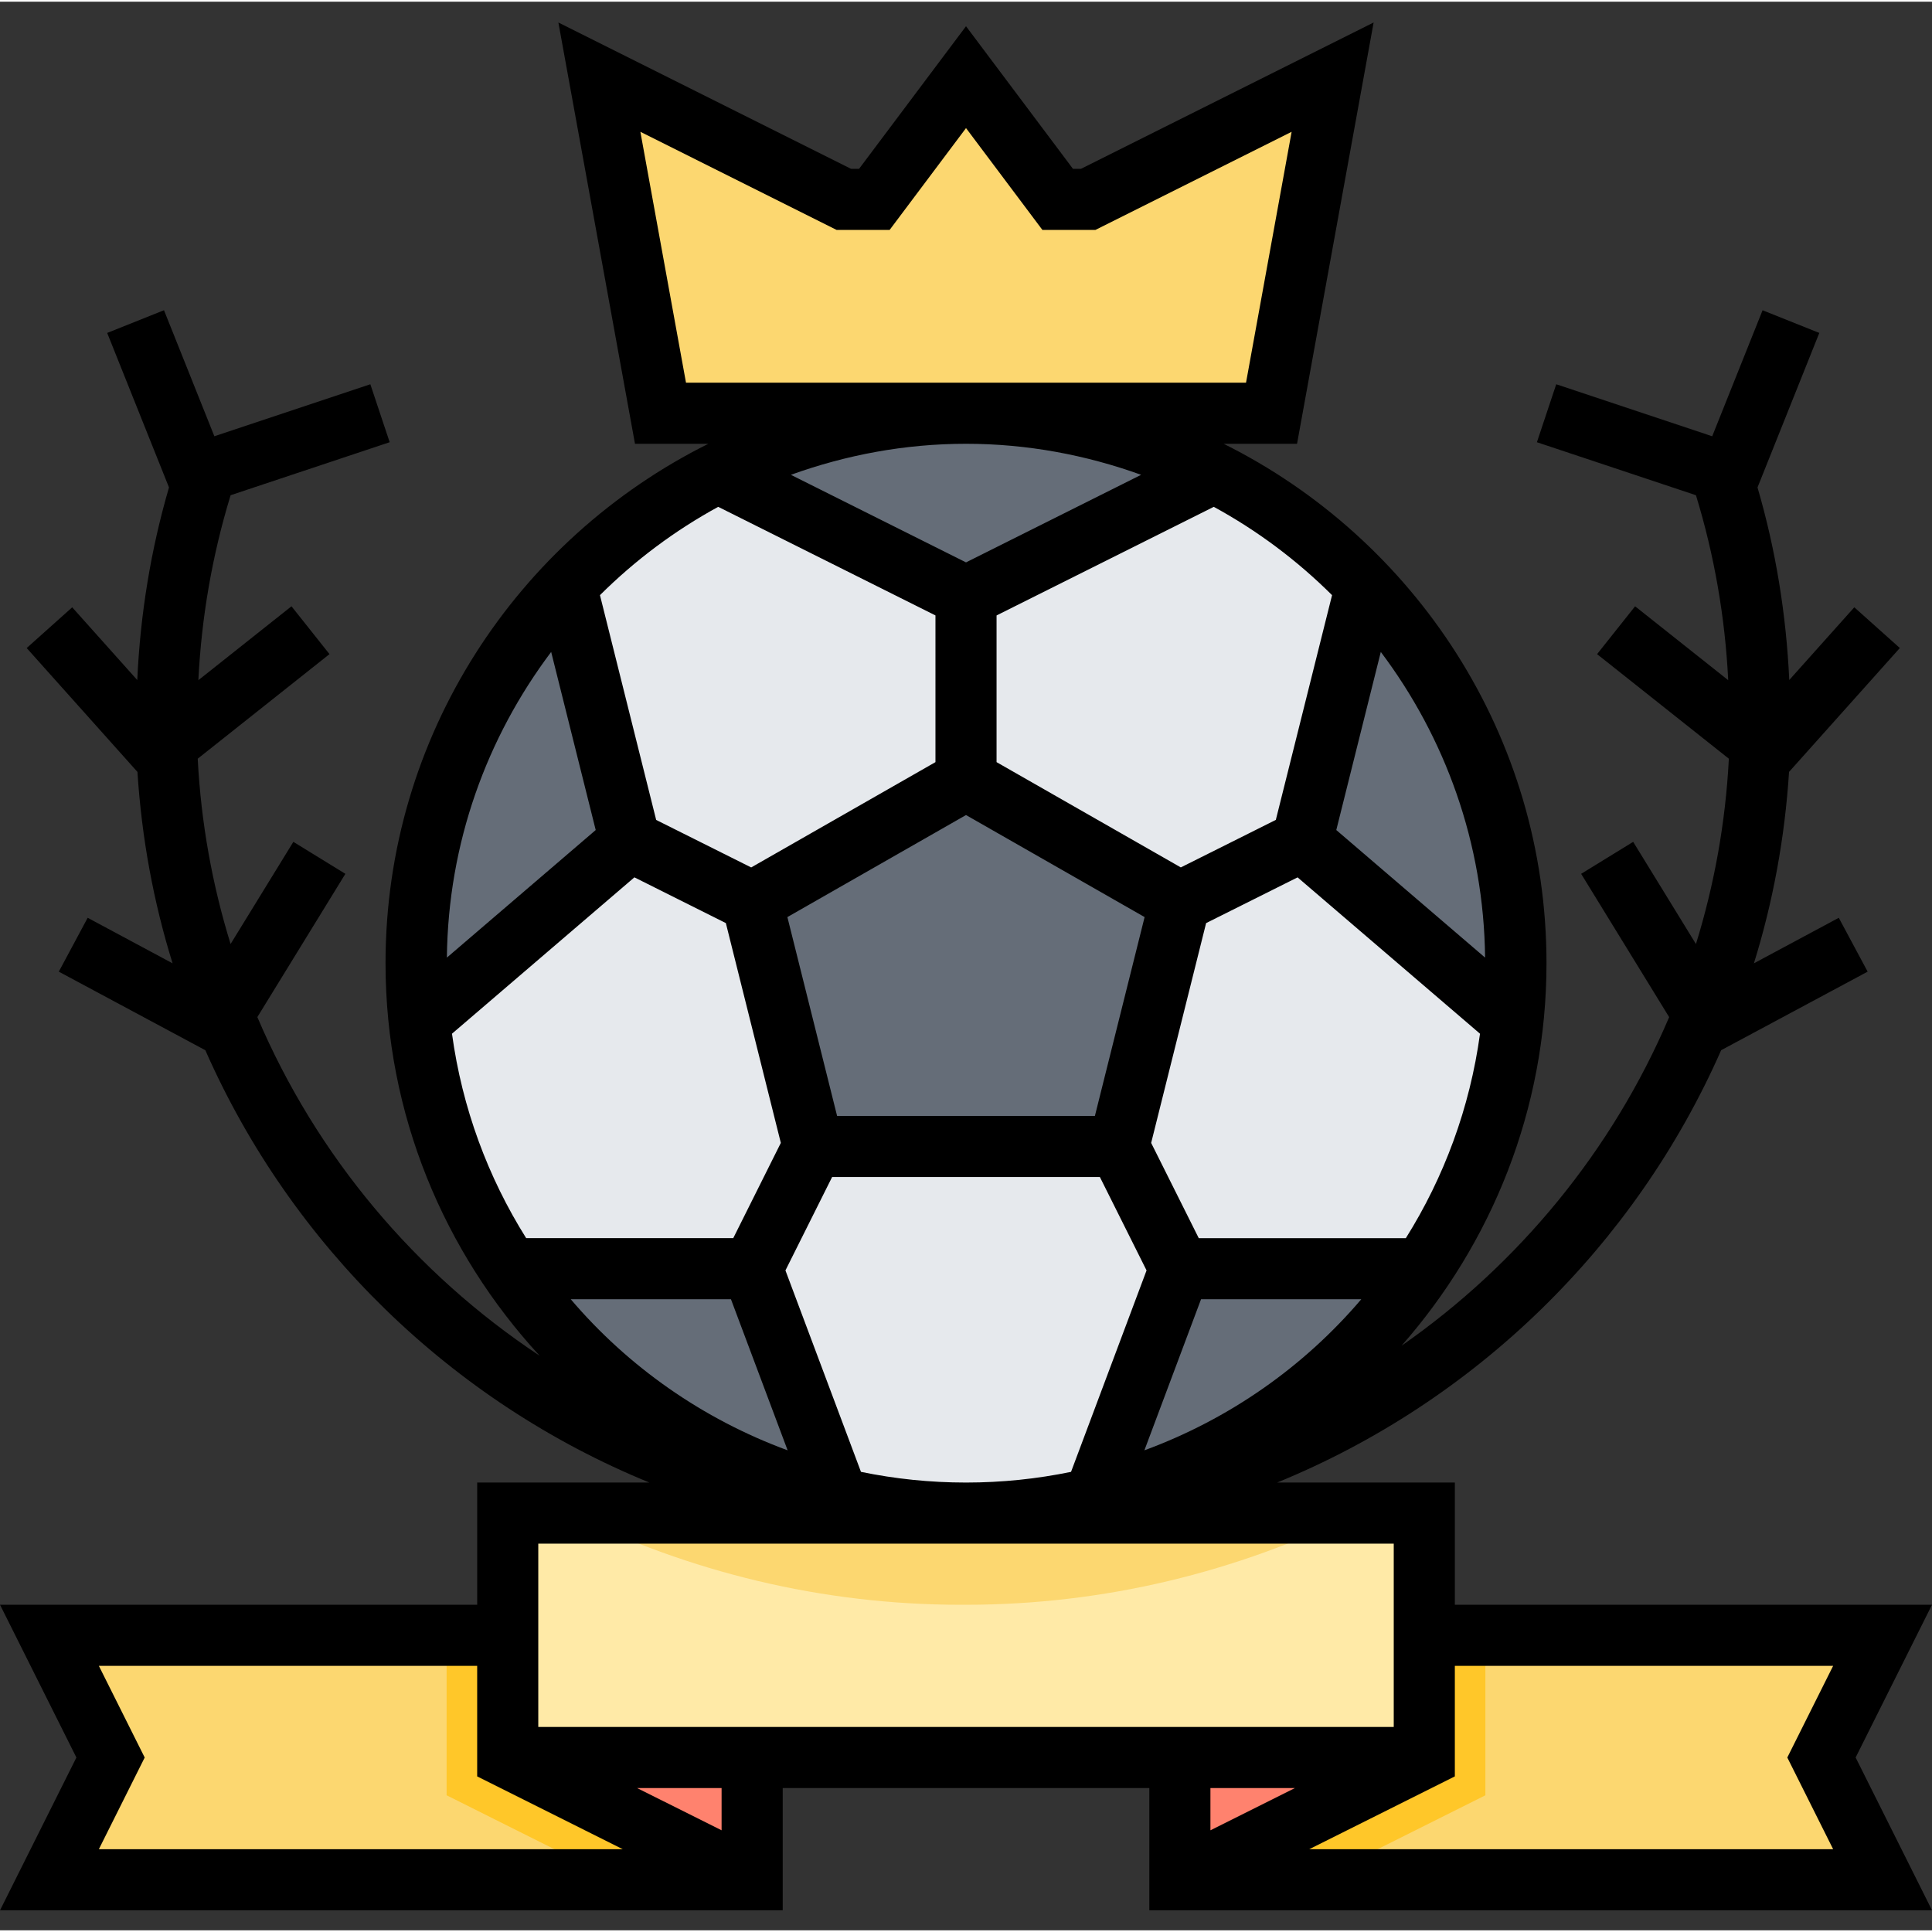 <svg height="505pt" viewBox="0 -5 505.888 505" width="505pt" xmlns="http://www.w3.org/2000/svg"><rect x="0" y="-5" width="505.888" height="505" fill="#333333" stroke="none"/><path d="m196.945 422.758v64h-184l16-32-16-32zm0 0" fill="#fcd770"/><path d="m308.945 422.758v64h184l-16-32 16-32zm0 0" fill="#fcd770"/><path d="m116.945 422.758v41.887l44.215 22.113h35.785v-64zm0 0" fill="#ffc729"/><path d="m388.945 422.758h-80v64h35.781l44.219-22.113zm0 0" fill="#ffc729"/><path d="m132.945 390.758h240v64h-240zm0 0" fill="#ffeaa7"/><path d="m196.945 454.758h-64l64 32zm0 0" fill="#ff826e"/><path d="m308.945 454.758h64l-64 32zm0 0" fill="#ff826e"/><path d="m396.945 246.758c0 79.527-64.473 144-144 144-79.531 0-144-64.473-144-144 0-79.531 64.469-144 144-144 79.527 0 144 64.469 144 144zm0 0" fill="#e6e9ed"/><g fill="#656d78"><path d="m308.945 326.758-22.465 59.91c35.734-8.535 66.336-30.273 86.184-59.91zm0 0"/><path d="m292.945 294.758h-80l-16-64 56-32 56 32zm0 0"/><path d="m252.945 102.758c-23.434 0-45.496 5.719-65.051 15.645l1.051.355 64 32 64-32 1.047-.355c-19.551-9.926-41.617-15.645-65.047-15.645zm0 0"/><path d="m148.945 150.758-1.105-2.211c-24.055 25.73-38.895 60.199-38.895 98.211 0 5.168.293 10.262.832 15.285l55.168-47.285zm0 0"/><path d="m196.945 326.758h-63.723c19.848 29.637 50.449 51.375 86.184 59.91zm0 0"/><path d="m396.113 262.043c.535-5.023.832-10.117.832-15.285 0-38.152-14.945-72.746-39.16-98.516l-.84 2.516-16 64zm0 0"/></g><path d="m252.945 14.758-24 32h-8l-64-32 16 88h160l16-88-64 32h-8zm0 0" fill="#fcd770"/><path d="m149.207 390.758c31.258 15.414 66.074 24 102.281 24h1.457c36.207 0 71.031-8.586 102.293-24zm0 0" fill="#fcd770"/><path d="m505.887 414.758h-124.941v-32h-46.539c51.891-21.211 93.723-62.027 116.273-113.211l38.359-20.566-7.559-14.105-22.223 11.922c4.973-15.992 8.086-32.785 9.199-50.121l29.008-32.441-11.922-10.664-17.031 19.043c-.793-17.168-3.527-34.043-8.312-50.426l16.184-40.457-14.855-5.941-13.191 33-40.84-13.617-5.062 15.176 41.645 13.879c4.809 15.715 7.625 31.914 8.449 48.434l-24.383-19.352-9.953 12.527 34.504 27.383c-.871 16.809-3.832 33.066-8.617 48.527l-16.438-26.758-13.625 8.375 23.047 37.52c-14.848 34.855-39.336 64.633-70.07 86.043 23.535-26.777 37.953-61.785 37.953-100.168 0-59.562-34.52-111.09-84.531-136h19.211l20.055-110.312-76.625 38.312h-2.109l-28-37.336-28 37.336h-2.113l-76.625-38.312 20.059 110.312h19.207c-50.008 24.91-84.527 76.438-84.527 136 0 39.652 15.391 75.703 40.352 102.789-32.543-21.566-58.449-52.367-73.914-88.672l23.051-37.512-13.625-8.375-16.434 26.75c-4.781-15.461-7.742-31.719-8.605-48.52l34.504-27.383-9.953-12.527-24.383 19.352c.824-16.527 3.637-32.727 8.445-48.434l41.648-13.879-5.062-15.176-40.84 13.617-13.191-33-14.875 5.941 16.184 40.457c-4.781 16.375-7.52 33.25-8.309 50.434l-17.035-19.043-11.918 10.664 29 32.434c1.113 17.336 4.223 34.129 9.199 50.121l-22.23-11.922-7.562 14.105 38.371 20.574c22.551 51.176 64.383 91.992 116.27 113.203h-45.086v32h-124.945l20 40-20 40h204.945v-32h96v32h204.941l-20-40zm-280.445-34.801-19.777-52.746 12.223-24.453h70.113l12.223 24.453-19.773 52.746c-8.891 1.832-18.082 2.801-27.504 2.801-9.426 0-18.617-.969-27.504-2.801zm89.047-45.199h41.961c-15.066 17.695-34.586 31.398-56.793 39.559zm-.602-16-12.461-24.93 14.391-57.559 23.953-11.977 47.766 40.941c-2.664 19.457-9.422 37.586-19.422 53.531h-54.227zm-94.695-32-13.016-52.066 46.77-26.719 46.766 26.719-13.016 52.066zm130.711-74.859 11.656-46.637c16.832 22.375 26.984 50.023 27.305 80.039zm-15.832-2.656-24.879 12.441-48.246-27.566v-38.41l56.879-28.438c11.406 6.215 21.824 14.031 30.969 23.125zm-89.125-15.125-48.25 27.574-24.879-12.438-14.719-58.859c9.141-9.094 19.559-16.902 30.965-23.125l56.883 28.43zm-88.961 17.781-38.969 33.402c.32-30.023 10.473-57.664 27.305-80.039zm10.129 12.387 23.949 11.977 14.395 57.559-12.457 24.938h-54.223c-10.008-15.945-16.77-34.074-19.426-53.531zm25.285 110.473 14.84 39.559c-22.207-8.16-41.727-21.863-56.789-39.559zm-11.773-240-11.945-65.691 51.375 25.691h13.891l20-26.664 20 26.664h13.887l51.375-25.691-11.941 65.691zm119.176 24.125-45.855 22.93-45.855-22.93c14.352-5.168 29.742-8.125 45.855-8.125 16.109 0 31.504 2.957 45.855 8.125zm66.145 279.875v48h-224v-48zm-339.059 32h99.059v28.941l38.109 19.059h-137.168l12-24zm163.059 43.055-22.113-11.055h22.113zm150.109-11.055-22.109 11.055v-11.055zm140.945 16h-137.168l38.113-19.059v-28.941h99.055l-12 24zm0 0"/></svg>